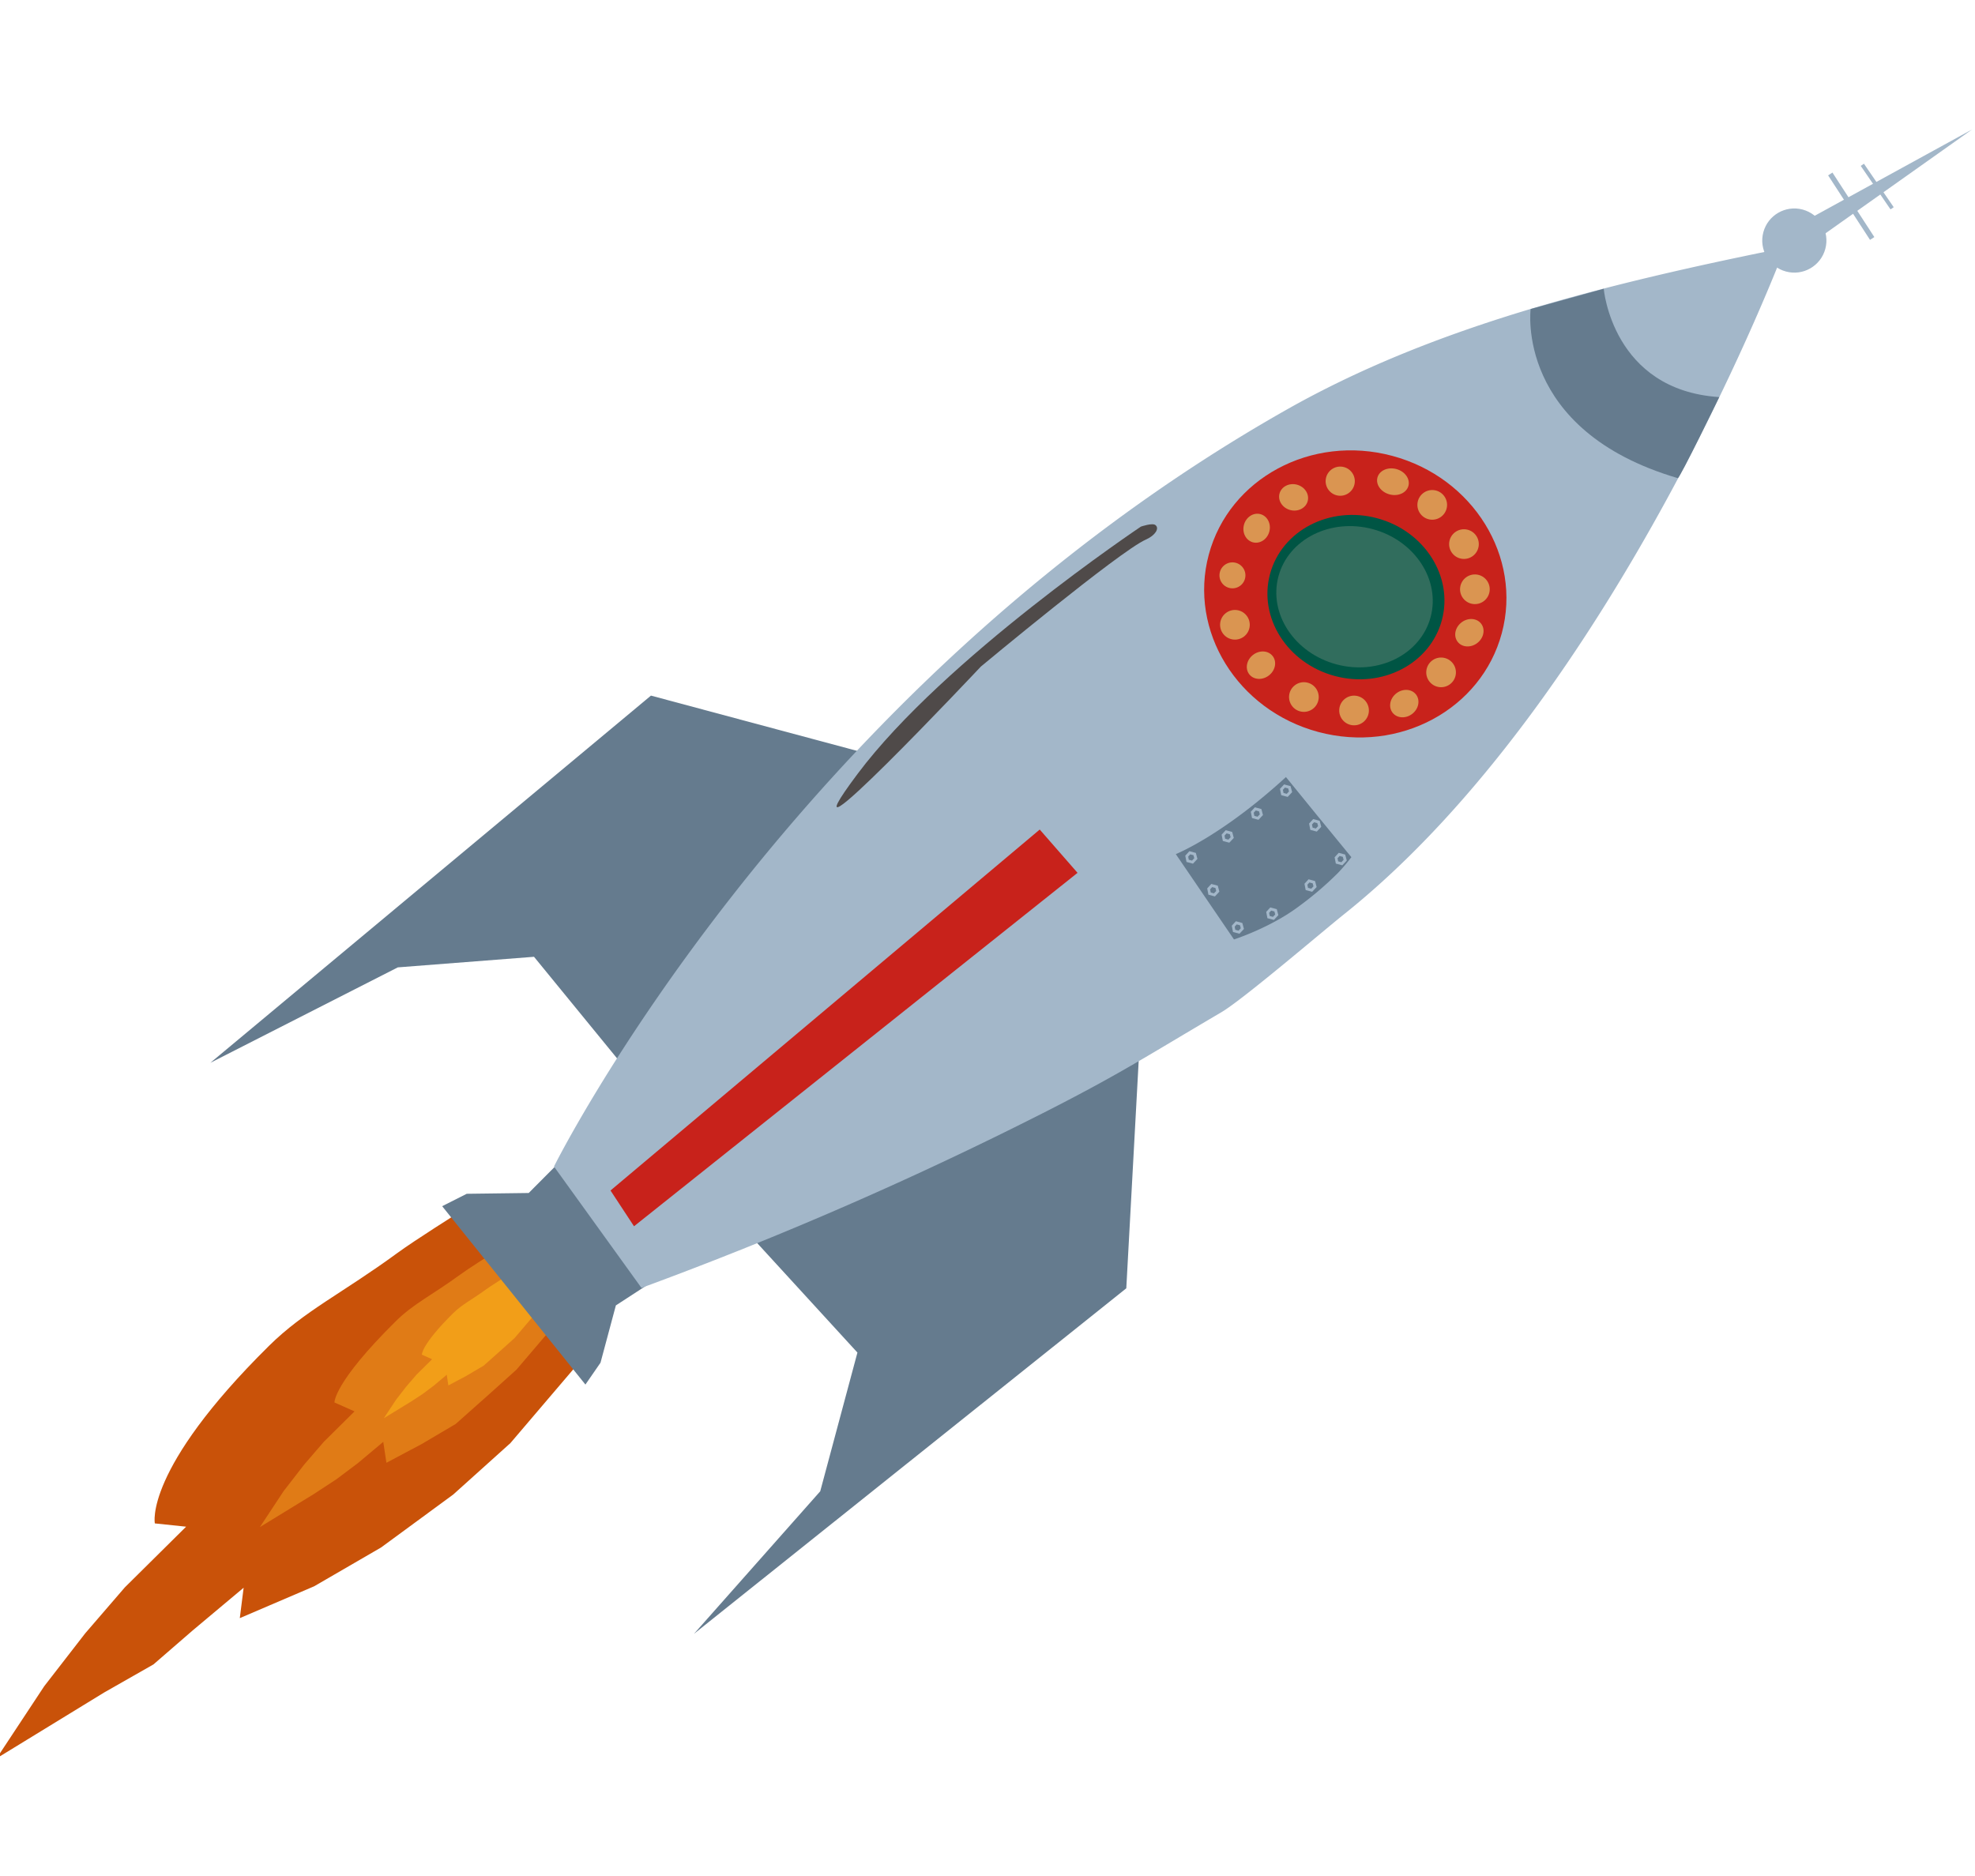 <svg xmlns="http://www.w3.org/2000/svg" width="766.484" height="728.089" viewBox="0 0 766.484 728.089">
  <defs>
    <style>
      .cls-1 {
        fill: #657b8e;
      }

      .cls-2 {
        fill: #c95209;
      }

      .cls-3 {
        fill: #e07b16;
      }

      .cls-4 {
        fill: #f29e18;
      }

      .cls-5 {
        fill: #a3b7c9;
      }

      .cls-6 {
        fill: #c8221b;
      }

      .cls-7 {
        fill: #da9551;
      }

      .cls-8 {
        fill: #054;
      }

      .cls-9 {
        fill: #316d5d;
      }

      .cls-10, .cls-11, .cls-13 {
        fill: none;
      }

      .cls-10, .cls-11 {
        stroke: #a3b7c9;
      }

      .cls-10 {
        stroke-width: 2px;
      }

      .cls-11 {
        stroke-width: 1.5px;
      }

      .cls-12 {
        fill: #4f4a49;
      }

      .cls-13 {
        stroke: #707070;
      }
    </style>
  </defs>
  <g id="Group_20" data-name="Group 20" transform="matrix(0.966, 0.259, -0.259, 0.966, 1461.857, -6618.833)">
    <g id="Group_10" data-name="Group 10" transform="translate(477.512 6621.144)">
      <g id="Group_9" data-name="Group 9" transform="translate(0 0)">
        <path id="Path_176" data-name="Path 176" class="cls-1" d="M1834.379,922.047h-92.04l-128.225,181.917,60.657-54.605,49.986-17.656,42.314,30.436Z" transform="translate(-1603.902 -577.042)"/>
        <path id="Path_177" data-name="Path 177" class="cls-1" d="M1840.172,959.793l-126.547,107.136,50.854,32.416v55.738l-32.971,66.075,127.285-172.92Z" transform="translate(-1482.626 -528.822)"/>
        <path id="Path_180" data-name="Path 180" class="cls-2" d="M1638.2,1177.061s-9.636-18.9,24.91-77.981c9.783-16.731,22.278-27.175,38.789-47.726,5.262-6.548,18.829-21.184,18.829-21.184l60.408,43.748-17.748,37.325-16.262,25.021-21.712,27.085-21.18,21.273-24.673,19.412-1.617-11.78-6.181,8.813-8.652,12.35-11.276,16.661-15.63,15.452-33.7,35.5,10.6-31.83,10.05-23.954,10.238-21.211,16.858-28.886Z" transform="translate(-1602.512 -471.894)"/>
        <path id="Path_181" data-name="Path 181" class="cls-3" d="M1617.935,1101.249s-2.412-7.164,14.84-36.667c4.885-8.355,11.125-13.57,19.37-23.833,2.628-3.27,9.4-10.579,9.4-10.579l30.166,21.847-8.862,18.639-8.121,12.495-9.2,13.974-10.714,10.925-11.344,10.579-3.29-7.518-3.086,4.4-4.321,6.167-6.422,8.192-7.014,7.845-16.827,17.727,5.292-15.9,5.019-11.962,5.112-10.592,8.418-14.425Z" transform="translate(-1527.075 -459.462)"/>
        <path id="Path_182" data-name="Path 182" class="cls-4" d="M1610.38,1066.429s-1.23-3.654,7.57-18.7c2.492-4.262,5.676-6.923,9.881-12.158,1.341-1.668,4.8-5.4,4.8-5.4l15.389,11.145-4.521,9.508-4.143,6.374-4.693,7.129-5.466,5.573-5.787,5.4-1.678-3.835-1.574,2.245-2.2,3.146-3.276,4.179-3.578,4-8.584,9.043,2.7-8.109,2.56-6.1,2.608-5.4,4.294-7.359Z" transform="translate(-1491.575 -451.344)"/>
        <path id="Path_179" data-name="Path 179" class="cls-1" d="M1693.657,1013.5l47.529,34.33-11.343,12.617v23.019l-3.46,9.717-71.617-52.469,7.96-7.118,23.145-6.525Z" transform="translate(-1543.266 -483.332)"/>
        <path id="Path_171" data-name="Path 171" class="cls-5" d="M1956.884,766.031c-66.249,32.828-124.752,65.788-170.341,110.584-157.981,155.236-198.687,357.506-198.687,357.506l44.983,36.7h0a1455.389,1455.389,0,0,0,134.716-107.485c23.7-21.409,30.993-29.779,54.967-54.151,6.77-6.882,30.067-40.848,35.978-48.862C1938.944,951.265,1956.884,766.031,1956.884,766.031Z" transform="translate(-1438.436 -702.841)"/>
        <ellipse id="Ellipse_1" data-name="Ellipse 1" class="cls-6" cx="58.861" cy="55.466" rx="58.861" ry="55.466" transform="translate(333.346 180.638)"/>
        <ellipse id="Ellipse_2" data-name="Ellipse 2" class="cls-7" cx="5.66" cy="5.094" rx="5.66" ry="5.094" transform="translate(353.721 201.013)"/>
        <ellipse id="Ellipse_8" data-name="Ellipse 8" class="cls-7" cx="5.038" cy="5.758" rx="5.038" ry="5.758" transform="translate(438.314 231.554) rotate(37)"/>
        <circle id="Ellipse_10" data-name="Ellipse 10" class="cls-7" cx="5.758" cy="5.758" r="5.758" transform="translate(431.117 248.828) rotate(37)"/>
        <ellipse id="Ellipse_11" data-name="Ellipse 11" class="cls-7" cx="5.038" cy="5.758" rx="5.038" ry="5.758" transform="translate(421.04 264.663) rotate(37)"/>
        <circle id="Ellipse_12" data-name="Ellipse 12" class="cls-7" cx="5.758" cy="5.758" r="5.758" transform="translate(402.327 271.86) rotate(37)"/>
        <circle id="Ellipse_13" data-name="Ellipse 13" class="cls-7" cx="5.758" cy="5.758" r="5.758" transform="translate(382.173 271.86) rotate(37)"/>
        <ellipse id="Ellipse_14" data-name="Ellipse 14" class="cls-7" cx="5.038" cy="5.758" rx="5.038" ry="5.758" transform="translate(363.46 264.663) rotate(37)"/>
        <circle id="Ellipse_15" data-name="Ellipse 15" class="cls-7" cx="5.758" cy="5.758" r="5.758" transform="translate(349.065 251.707) rotate(37)"/>
        <circle id="Ellipse_16" data-name="Ellipse 16" class="cls-7" cx="5.038" cy="5.038" r="5.038" transform="translate(343.307 234.433) rotate(37)"/>
        <ellipse id="Ellipse_5" data-name="Ellipse 5" class="cls-7" cx="5.094" cy="5.66" rx="5.094" ry="5.66" transform="translate(343.534 215.729)"/>
        <circle id="Ellipse_9" data-name="Ellipse 9" class="cls-7" cx="5.758" cy="5.758" r="5.758" transform="translate(410.964 186.929) rotate(37)"/>
        <circle id="Ellipse_4" data-name="Ellipse 4" class="cls-7" cx="5.66" cy="5.66" r="5.66" transform="translate(369.568 189.694)"/>
        <circle id="Ellipse_7" data-name="Ellipse 7" class="cls-7" cx="5.758" cy="5.758" r="5.758" transform="translate(435.435 214.28) rotate(37)"/>
        <ellipse id="Ellipse_3" data-name="Ellipse 3" class="cls-7" cx="6.226" cy="5.094" rx="6.226" ry="5.094" transform="translate(388.812 185.166)"/>
        <circle id="Ellipse_6" data-name="Ellipse 6" class="cls-7" cx="5.758" cy="5.758" r="5.758" transform="translate(426.798 198.445) rotate(37)"/>
        <ellipse id="Ellipse_17" data-name="Ellipse 17" class="cls-8" cx="34.524" cy="31.695" rx="34.524" ry="31.695" transform="translate(358.249 205.541)"/>
        <ellipse id="Ellipse_18" data-name="Ellipse 18" class="cls-9" cx="30.563" cy="27.167" rx="30.563" ry="27.167" transform="translate(361.645 210.069)"/>
        <path id="Path_172" data-name="Path 172" class="cls-1" d="M1465.543,784.155c-40.776,8.149-54.183-29-54.183-29L1386,770.107s6.283,47.023,72.149,48.6C1458.943,818.723,1465.543,784.155,1465.543,784.155Z" transform="translate(-956.703 -658.41)"/>
        <circle id="Ellipse_19" data-name="Ellipse 19" class="cls-5" cx="12.451" cy="12.451" r="12.451" transform="translate(508.798 47.068)"/>
        <path id="Path_173" data-name="Path 173" class="cls-5" d="M1428.054,763.355l54.11-51.8-47.51,57.294Z" transform="translate(-905.449 -711.551)"/>
        <path id="Path_178" data-name="Path 178" class="cls-6" d="M1806.093,935.067l18.526,12.431L1693.9,1124.554l-12.407-11.047Z" transform="translate(-1508.479 -578.925)"/>
        <line id="Line_58" data-name="Line 58" class="cls-10" x2="22.187" y2="19.969" transform="translate(528.032 30.949)"/>
        <line id="Line_59" data-name="Line 59" class="cls-11" x2="15.531" y2="13.312" transform="translate(539.126 24.293)"/>
      </g>
      <path id="Path_183" data-name="Path 183" class="cls-12" d="M92.933,1.879S28.836,67.793,5.341,118.663s38.14-50.726,38.14-50.726S86.852,12.868,95.861,6.4C99.1,4.071,100.121,1.088,98.42.178,97.152-.687,92.933,1.879,92.933,1.879Z" transform="translate(212.188 235.404) rotate(-3)"/>
      <path id="Path_184" data-name="Path 184" class="cls-13" d="M1365.493,729.5" transform="translate(-981.694 -689.679)"/>
    </g>
    <path id="Path_195" data-name="Path 195" class="cls-1" d="M730.942,5537.688c-18.12,28.508-33.536,39.955-33.536,39.955l30.383,26.146s12.508-8.076,20.978-18.912a130.932,130.932,0,0,0,11.252-16.366,70.349,70.349,0,0,0,3.492-7.362l-17.128-12.295Z" transform="translate(131.194 1395.175)"/>
    <path id="Path_196" data-name="Path 196" class="cls-5" d="M718.064,5578.061h2.6l1.2,2.086-1.2,2.237h-2.6l-1.091-2.237Z" transform="translate(115.323 1392.298)"/>
    <path id="Path_209" data-name="Path 209" class="cls-5" d="M718.064,5578.061h2.6l1.2,2.086-1.2,2.237h-2.6l-1.091-2.237Z" transform="translate(126.839 1402.375)"/>
    <path id="Path_211" data-name="Path 211" class="cls-5" d="M718.064,5578.061h2.6l1.2,2.086-1.2,2.237h-2.6l-1.091-2.237Z" transform="translate(151.31 1405.254)"/>
    <path id="Path_213" data-name="Path 213" class="cls-5" d="M718.064,5578.061h2.6l1.2,2.086-1.2,2.237h-2.6l-1.091-2.237Z" transform="translate(162.827 1390.859)"/>
    <path id="Path_215" data-name="Path 215" class="cls-5" d="M718.064,5578.061h2.6l1.2,2.086-1.2,2.237h-2.6l-1.091-2.237Z" transform="translate(158.508 1367.827)"/>
    <path id="Path_207" data-name="Path 207" class="cls-5" d="M718.064,5578.061h2.6l1.2,2.086-1.2,2.237h-2.6l-1.091-2.237Z" transform="translate(126.839 1380.782)"/>
    <path id="Path_200" data-name="Path 200" class="cls-1" d="M717.518,5578.061h1.3l.6,1.043-.6,1.119h-1.3l-.545-1.119Z" transform="translate(116.513 1393.397)"/>
    <path id="Path_208" data-name="Path 208" class="cls-1" d="M717.518,5578.061h1.3l.6,1.043-.6,1.119h-1.3l-.545-1.119Z" transform="translate(128.029 1403.473)"/>
    <path id="Path_210" data-name="Path 210" class="cls-1" d="M717.518,5578.061h1.3l.6,1.043-.6,1.119h-1.3l-.545-1.119Z" transform="translate(152.501 1406.352)"/>
    <path id="Path_212" data-name="Path 212" class="cls-1" d="M717.518,5578.061h1.3l.6,1.043-.6,1.119h-1.3l-.545-1.119Z" transform="translate(164.017 1391.957)"/>
    <path id="Path_214" data-name="Path 214" class="cls-1" d="M717.518,5578.061h1.3l.6,1.043-.6,1.119h-1.3l-.545-1.119Z" transform="translate(159.698 1368.925)"/>
    <path id="Path_206" data-name="Path 206" class="cls-1" d="M717.518,5578.061h1.3l.6,1.043-.6,1.119h-1.3l-.545-1.119Z" transform="translate(128.029 1381.881)"/>
    <path id="Path_198" data-name="Path 198" class="cls-5" d="M718.064,5578.061h2.6l1.2,2.086-1.2,2.237h-2.6l-1.091-2.237Z" transform="translate(171.464 1377.903)"/>
    <path id="Path_199" data-name="Path 199" class="cls-5" d="M718.064,5578.061h2.6l1.2,2.086-1.2,2.237h-2.6l-1.091-2.237Z" transform="translate(144.113 1357.75)"/>
    <path id="Path_205" data-name="Path 205" class="cls-5" d="M718.064,5578.061h2.6l1.2,2.086-1.2,2.237h-2.6l-1.091-2.237Z" transform="translate(135.476 1369.266)"/>
    <path id="Path_197" data-name="Path 197" class="cls-5" d="M718.064,5578.061h2.6l1.2,2.086-1.2,2.237h-2.6l-1.091-2.237Z" transform="translate(139.794 1413.891)"/>
    <path id="Path_202" data-name="Path 202" class="cls-1" d="M717.518,5578.061h1.3l.6,1.043-.6,1.119h-1.3l-.545-1.119Z" transform="translate(145.303 1358.849)"/>
    <path id="Path_204" data-name="Path 204" class="cls-1" d="M717.518,5578.061h1.3l.6,1.043-.6,1.119h-1.3l-.545-1.119Z" transform="translate(136.666 1370.365)"/>
    <path id="Path_201" data-name="Path 201" class="cls-1" d="M717.518,5578.061h1.3l.6,1.043-.6,1.119h-1.3l-.545-1.119Z" transform="translate(140.985 1414.989)"/>
    <path id="Path_203" data-name="Path 203" class="cls-1" d="M717.518,5578.061h1.3l.6,1.043-.6,1.119h-1.3l-.545-1.119Z" transform="translate(172.654 1379.001)"/>
  </g>
</svg>
